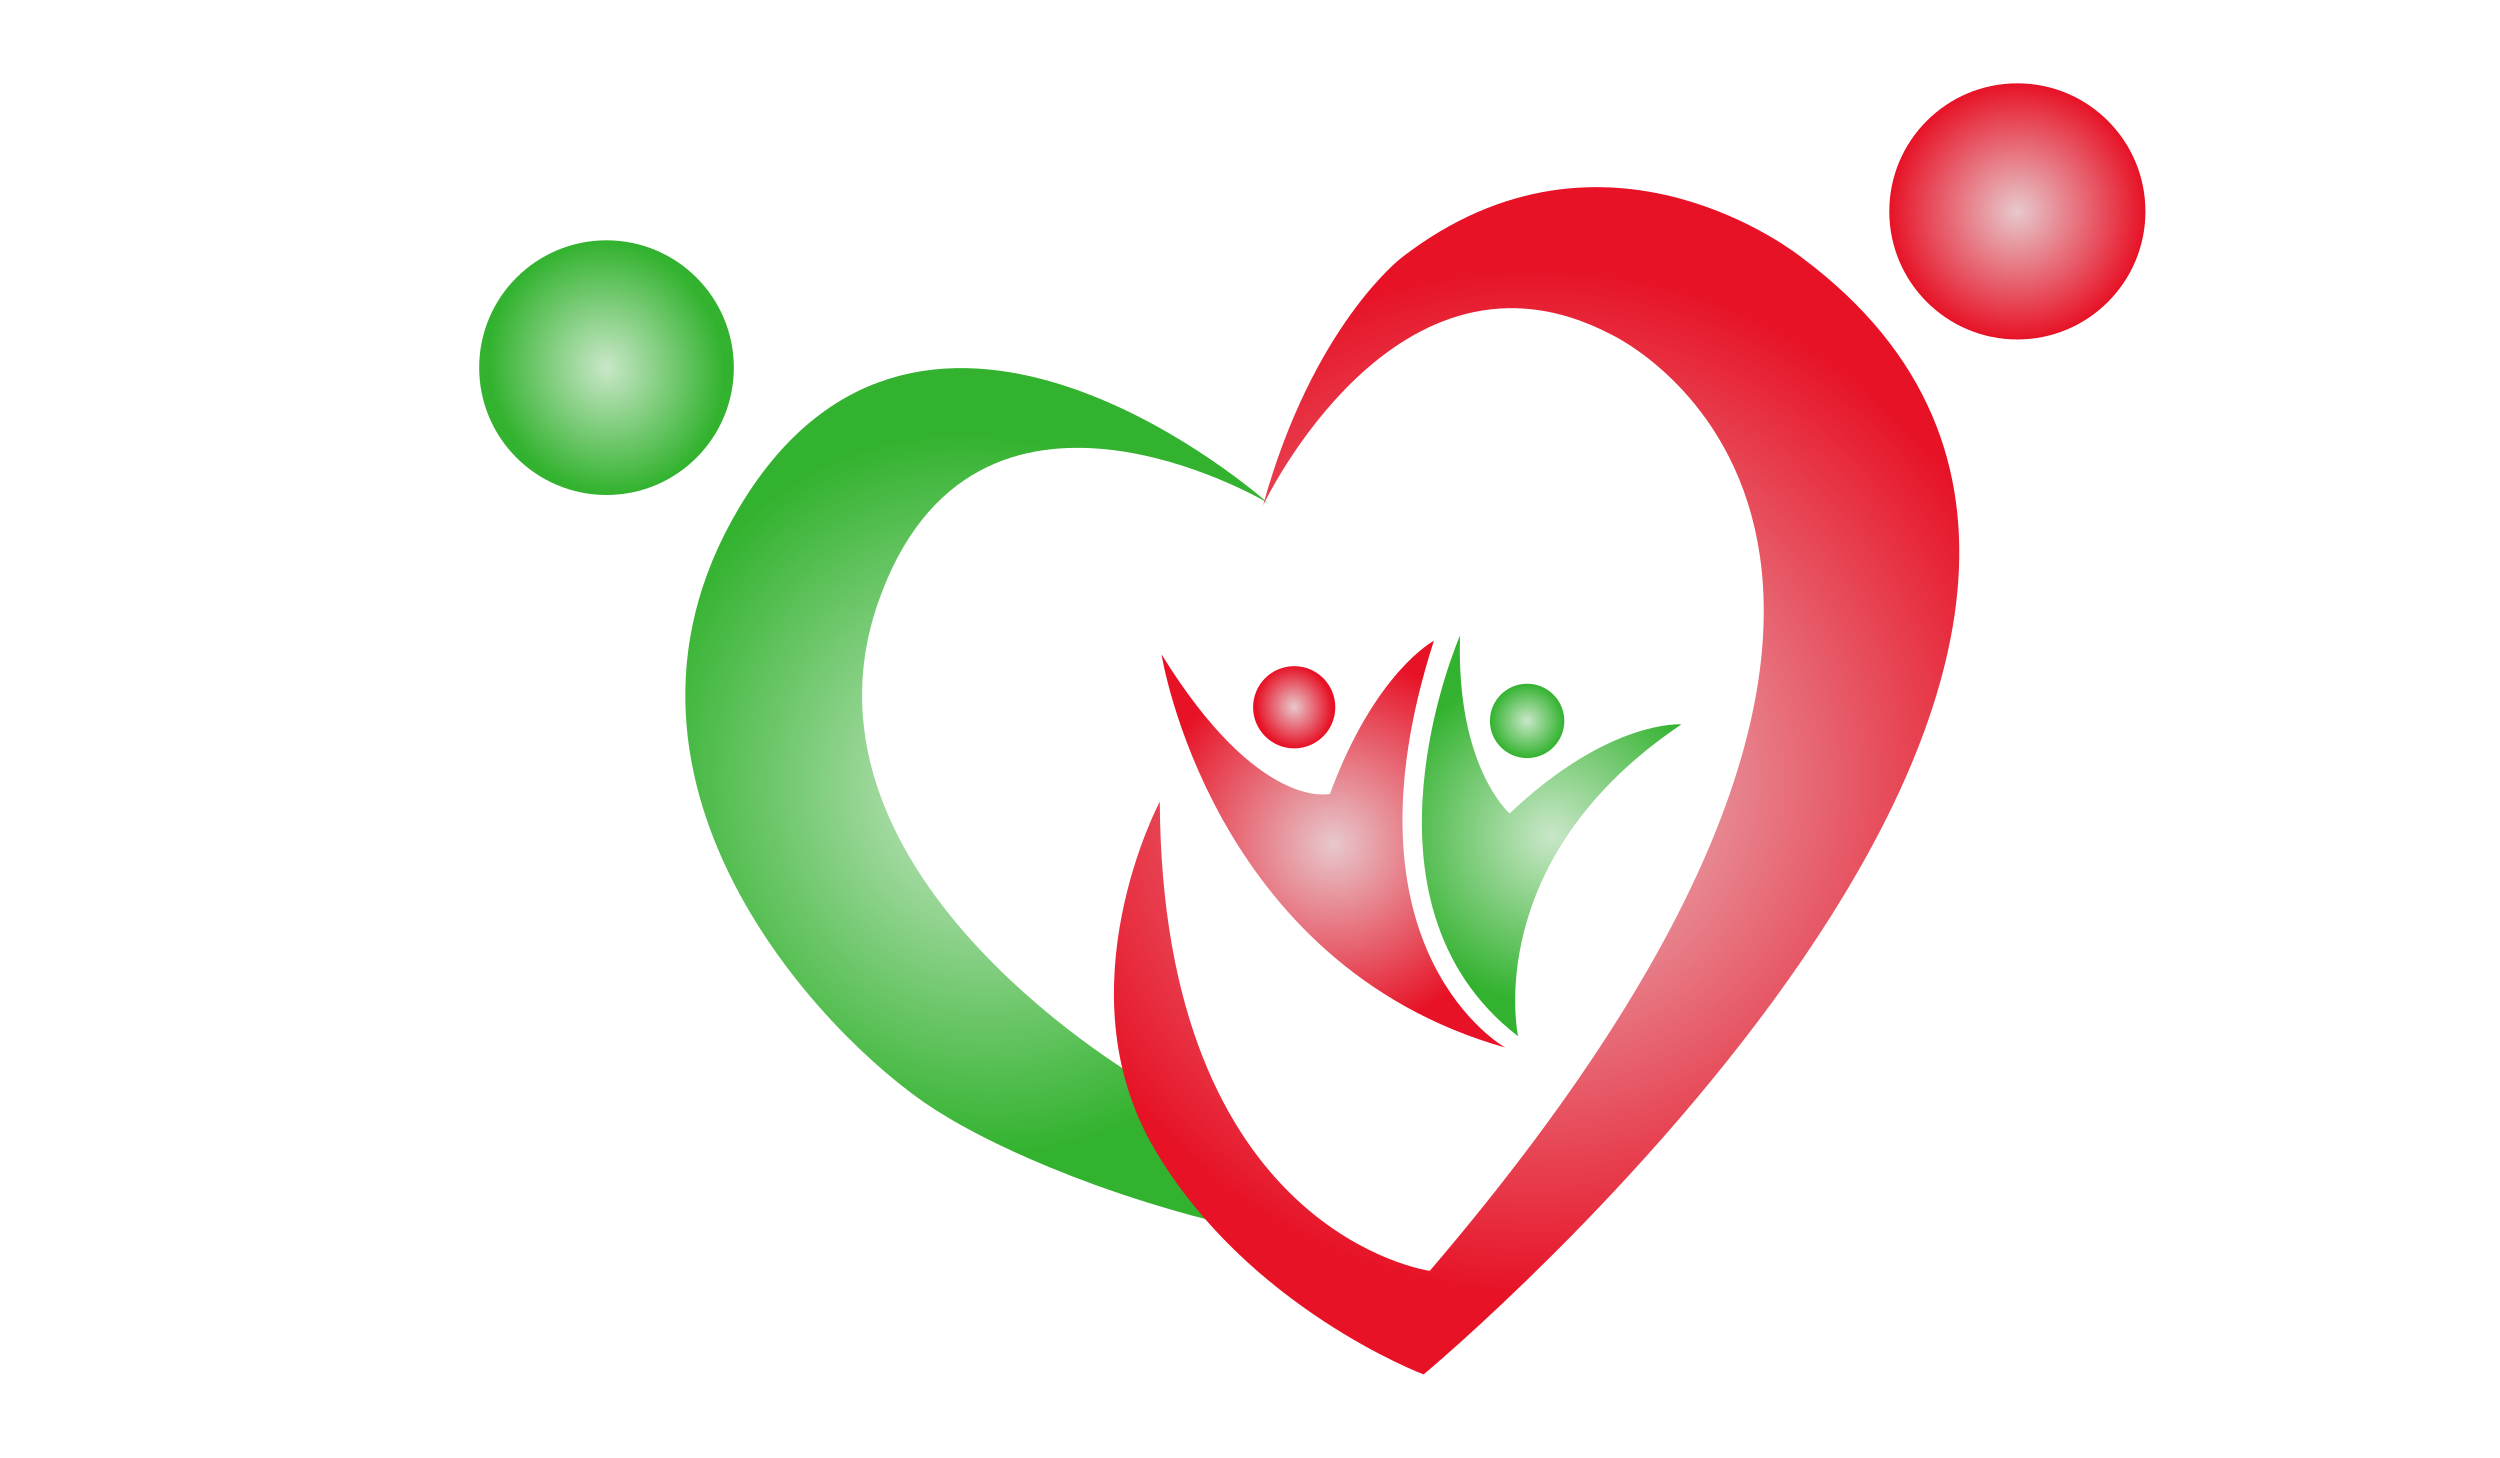<?xml version="1.0" encoding="utf-8"?>
<!-- Generator: Adobe Illustrator 17.0.0, SVG Export Plug-In . SVG Version: 6.00 Build 0)  -->
<!DOCTYPE svg PUBLIC "-//W3C//DTD SVG 1.1//EN" "http://www.w3.org/Graphics/SVG/1.1/DTD/svg11.dtd">
<svg version="1.1" id="Layer_1" xmlns="http://www.w3.org/2000/svg" xmlns:xlink="http://www.w3.org/1999/xlink" x="0px" y="0px"
	 width="960px" height="560px" viewBox="0 0 960 560" enable-background="new 0 0 960 560" xml:space="preserve">
<radialGradient id="SVGID_1_" cx="374.951" cy="304.869" r="140.067" gradientTransform="matrix(0.309 0.951 -0.875 0.284 525.837 -138.403)" gradientUnits="userSpaceOnUse">
	<stop  offset="0" style="stop-color:#C9E7C8"/>
	<stop  offset="1" style="stop-color:#32B22E"/>
</radialGradient>
<path fill="url(#SVGID_1_)" d="M463.834,468.389l-22.33-51.706c0,0-141.043-79.131-104.402-185.029s149.647-38.612,149.647-38.612
	S355.23,75.604,283.948,194.748c-64.925,108.52,39.334,210.762,78.921,233.69C362.869,428.438,398.648,451.501,463.834,468.389z"/>
<radialGradient id="SVGID_2_" cx="232.897" cy="141.179" r="48.897" gradientTransform="matrix(0.309 0.951 -0.875 0.284 284.455 -120.455)" gradientUnits="userSpaceOnUse">
	<stop  offset="0" style="stop-color:#C9E7C8"/>
	<stop  offset="1" style="stop-color:#32B22E"/>
</radialGradient>
<circle fill="url(#SVGID_2_)" cx="232.896" cy="141.179" r="48.896"/>
<radialGradient id="SVGID_3_" cx="590.055" cy="299.826" r="197.876" gradientUnits="userSpaceOnUse">
	<stop  offset="0" style="stop-color:#E7C8CC"/>
	<stop  offset="1" style="stop-color:#E71226"/>
</radialGradient>
<path fill="url(#SVGID_3_)" d="M445.364,307.812c0,0-38.062,71.585-2.292,132.991s103.587,86.984,103.587,86.984
	S887.187,244.39,691.973,98.976c0,0-75.147-61.001-153.815,0c0,0-34.078,26.015-53.148,95.111c0,0,51.222-108.703,133.618-65.673
	c0,0,170.365,78.692-69.592,359.59C549.037,488.004,446.195,473.998,445.364,307.812z"/>
<radialGradient id="SVGID_4_" cx="774.665" cy="81.178" r="49.178" gradientUnits="userSpaceOnUse">
	<stop  offset="0" style="stop-color:#E7C8CC"/>
	<stop  offset="1" style="stop-color:#E71226"/>
</radialGradient>
<circle fill="url(#SVGID_4_)" cx="774.665" cy="81.178" r="49.178"/>
<radialGradient id="SVGID_5_" cx="512.013" cy="324.151" r="72.308" gradientUnits="userSpaceOnUse">
	<stop  offset="0" style="stop-color:#E7C8CC"/>
	<stop  offset="1" style="stop-color:#E71226"/>
</radialGradient>
<path fill="url(#SVGID_5_)" d="M578.001,402.269c0,0-65.883-36.816-27.368-156.235c0,0-22.592,11.873-39.929,58.814
	c0,0-27.29,6.99-64.678-53.576C446.025,251.272,464.693,370.173,578.001,402.269z"/>
<radialGradient id="SVGID_6_" cx="595.839" cy="320.982" r="64.826" gradientUnits="userSpaceOnUse">
	<stop  offset="0" style="stop-color:#C9E7C8"/>
	<stop  offset="1" style="stop-color:#32B22E"/>
</radialGradient>
<path fill="url(#SVGID_6_)" d="M582.939,397.93c0,0-14.753-67.583,62.738-119.789c0,0-27.753-2.057-65.958,34.207
	c0,0-20.682-17.66-19.063-68.314C560.656,244.034,515.844,346.276,582.939,397.93z"/>
<radialGradient id="SVGID_7_" cx="496.971" cy="271.587" r="15.788" gradientTransform="matrix(0.309 0.951 -0.875 0.284 581.029 -278.272)" gradientUnits="userSpaceOnUse">
	<stop  offset="0" style="stop-color:#E7C8CC"/>
	<stop  offset="1" style="stop-color:#E71226"/>
</radialGradient>
<circle fill="url(#SVGID_7_)" cx="496.971" cy="271.587" r="15.788"/>
<radialGradient id="SVGID_8_" cx="586.414" cy="276.833" r="14.277" gradientUnits="userSpaceOnUse">
	<stop  offset="0" style="stop-color:#C9E7C8"/>
	<stop  offset="1" style="stop-color:#32B22E"/>
</radialGradient>
<circle fill="url(#SVGID_8_)" cx="586.414" cy="276.833" r="14.277"/>
</svg>
